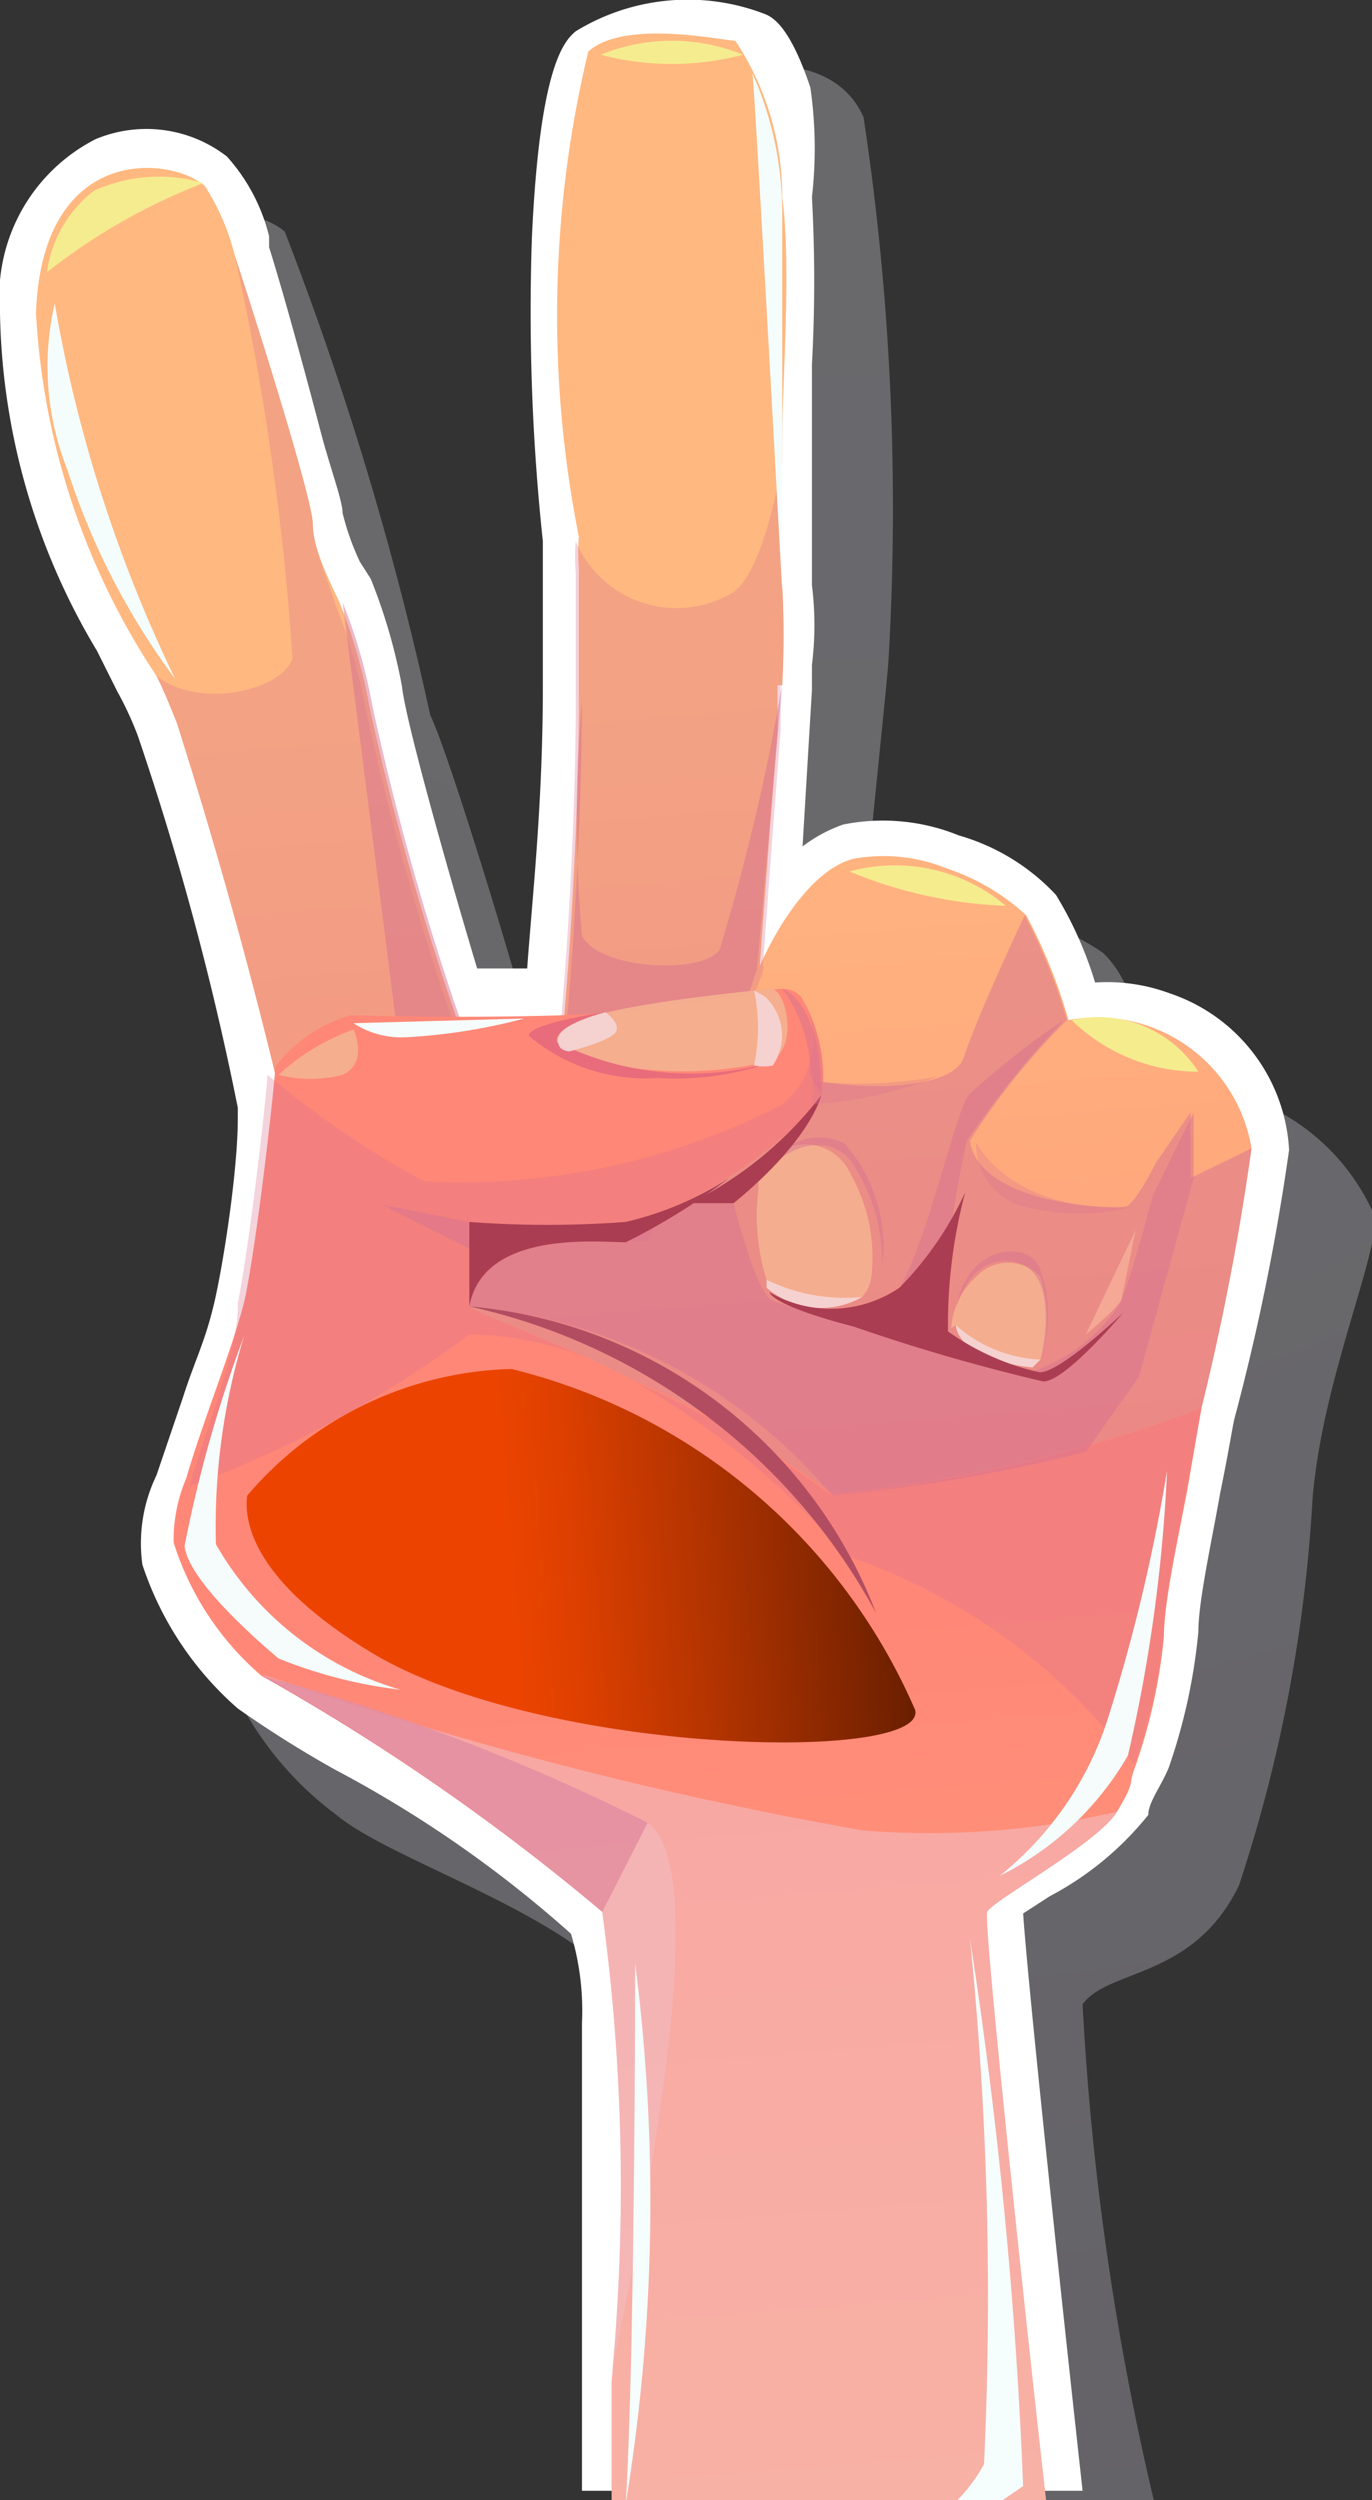 <svg xmlns="http://www.w3.org/2000/svg" xmlns:xlink="http://www.w3.org/1999/xlink" viewBox="0 0 8.77 15.98"><rect x="0" y="0" width="8.77" height="15.98" fill="#333333" stroke="none"/><defs><style>.cls-1{isolation:isolate;}.cls-2{opacity:0.3;fill:url(#radial-gradient);}.cls-12,.cls-16,.cls-2,.cls-5,.cls-6{mix-blend-mode:multiply;}.cls-3{fill:#fff;}.cls-4{fill:url(#Áåçûìÿííûé_ãðàäèåíò_152);}.cls-16,.cls-5,.cls-6{fill:#d87290;}.cls-5{opacity:0.5;}.cls-6{opacity:0.31;}.cls-7{fill:url(#Áåçûìÿííûé_ãðàäèåíò_151);}.cls-8{fill:#f5af8f;}.cls-10,.cls-15,.cls-17,.cls-18,.cls-8{opacity:0.97;mix-blend-mode:soft-light;}.cls-9{fill:#e86c7c;}.cls-10{fill:#f5d3d2;}.cls-11{fill:#ab3d52;}.cls-12{fill:#f3bac0;opacity:0.6;}.cls-13{mix-blend-mode:screen;fill:url(#Áåçûìÿííûé_ãðàäèåíò_59);}.cls-14{fill:#b24d61;}.cls-15{fill:#f5ee8f;}.cls-16{opacity:0.3;}.cls-17{fill:#f5a995;}.cls-18{fill:#f5ffff;}</style><radialGradient id="radial-gradient" cx="4294.61" cy="-741.99" r="39.78" gradientTransform="translate(4300.03 -740.83) rotate(180)" gradientUnits="userSpaceOnUse"><stop offset="0.01" stop-color="#e7e5f0"/><stop offset="0.17" stop-color="#e3e0ec"/><stop offset="0.37" stop-color="#d7d1e2"/><stop offset="0.59" stop-color="#c3b8d0"/><stop offset="0.82" stop-color="#a896b7"/><stop offset="1" stop-color="#8e75a0"/></radialGradient><linearGradient id="Áåçûìÿííûé_ãðàäèåíò_152" x1="343.23" y1="937.73" x2="343.23" y2="927.32" gradientTransform="matrix(-1, 0.08, 0.08, 1, 274.76, -950.63)" gradientUnits="userSpaceOnUse"><stop offset="0" stop-color="#ff8777"/><stop offset="0.98" stop-color="#ffb880"/></linearGradient><linearGradient id="Áåçûìÿííûé_ãðàäèåíò_151" x1="343.32" y1="943.56" x2="343.32" y2="933.45" gradientTransform="matrix(-1, 0.08, 0.08, 1, 274.76, -950.63)" gradientUnits="userSpaceOnUse"><stop offset="0.02" stop-color="#ffb880"/><stop offset="1" stop-color="#ff8777"/></linearGradient><linearGradient id="Áåçûìÿííûé_ãðàäèåíò_59" x1="341.98" y1="936.99" x2="346.15" y2="936.99" gradientTransform="matrix(-1, 0.08, 0.08, 1, 274.76, -950.63)" gradientUnits="userSpaceOnUse"><stop offset="0"/><stop offset="0.04" stop-color="#0c0300"/><stop offset="0.4" stop-color="#6b1f00"/><stop offset="0.69" stop-color="#b03300"/><stop offset="0.89" stop-color="#db3f00"/><stop offset="1" stop-color="#ec4400"/></linearGradient></defs><g class="cls-1"><g id="Layer_2" data-name="Layer 2"><g id="Layer_1-2" data-name="Layer 1"><path class="cls-2" d="M1.37,10.48a2.16,2.16,0,0,0,.78,1.12c.41.34,1.75.7,2,1.36A14.65,14.65,0,0,1,4,16H7.38a17.77,17.77,0,0,1-.46-3.19c.17-.23.71-.16,1-.76a9.58,9.58,0,0,0,.47-2.47c.06-.74.41-1.53.4-1.8a1.38,1.38,0,0,0-1.3-.84c-.14,0-.18-.61-.44-.85a1.49,1.49,0,0,0-1.16-.23c-.22.08-.34.22-.37.18s.15-1.64.16-1.83A16.69,16.69,0,0,0,5.52.75C5.29.22,4.4.41,4.06.72s-.14,3-.09,3.6a12.41,12.41,0,0,1-.11,2.54.28.28,0,0,1-.42-.05c0-.12-.55-1.95-.69-2.24a20.74,20.74,0,0,0-.93-3.09c-.3-.25-1-.1-1.28.84s1.19,4,1.4,5S1.36,10.21,1.37,10.48Z"/><path class="cls-3" d="M.75,4.42a2.16,2.16,0,0,1,.13.28,18.83,18.83,0,0,1,.64,2.38v.07c0,.31-.08.85-.14,1.13s-.13.4-.21.65L1,9.43A1,1,0,0,0,.91,10a2.09,2.09,0,0,0,.61.92h0a7.11,7.11,0,0,0,.62.39,7.57,7.57,0,0,1,1.51,1.05,1.71,1.71,0,0,1,.07.57v0q0,.38,0,.93h0c0,.38,0,.81,0,1.28v0c0,.31,0,.59,0,.78H6.92c-.14-1.27-.35-3.24-.38-3.69l.17-.11a2,2,0,0,0,.63-.52c0-.08.08-.18.13-.3v0a3.69,3.69,0,0,0,.19-.87c0-.2.09-.6.14-.89v0c.05-.24.08-.43.09-.47a14.52,14.52,0,0,0,.35-1.72,1.12,1.12,0,0,0-.76-1A1.15,1.15,0,0,0,7,6.28a2.42,2.42,0,0,0-.25-.56,1.36,1.36,0,0,0-.62-.38,1.29,1.29,0,0,0-.74-.07.94.94,0,0,0-.26.14l.06-1v0h0l0-.16a2.06,2.06,0,0,0,0-.51c0-.05,0-.28,0-.44s0-.21,0-.31V2.83h0c0-.13,0-.31,0-.5a9.89,9.89,0,0,0,0-1.07A2.72,2.72,0,0,0,5.18.56C5.05.17,4.94.11,4.89.09A1.37,1.37,0,0,0,3.68.2c-.07.06-.23.21-.28,1.32a13.82,13.82,0,0,0,.07,1.94c0,.06,0,.12,0,.18s0,.31,0,.63v0h0v.12h0c0,.76-.07,1.37-.1,1.8H3.05c-.21-.7-.46-1.6-.48-1.8a3.59,3.59,0,0,0-.2-.69v0L2.3,3.59a1.67,1.67,0,0,1-.11-.31c0-.08-.08-.29-.14-.52s-.22-.83-.33-1.18V1.51l0,0A1.18,1.18,0,0,0,1.45,1,.84.84,0,0,0,.61.89,1.13,1.13,0,0,0,0,2,4.33,4.33,0,0,0,.62,4.16Z"/><path class="cls-4" d="M1,4.32c.05.1.09.2.13.3A33.57,33.57,0,0,1,2,7.93l.12.55a9,9,0,0,0,1.25,2.21c.28.18,1.86-.35,3-.87C7.07,9.5,7.64,9.18,7.68,9A16.48,16.48,0,0,0,8,7.34a1,1,0,0,0-1.17-.82h0a3.45,3.45,0,0,0-.27-.67,1.41,1.41,0,0,0-.51-.3,1.07,1.07,0,0,0-.6-.06c-.29.08-.52.51-.6.7l0,.1c0-.06.09-1.24.12-1.62l0-.29H5A5.92,5.92,0,0,0,5,3.74a7.32,7.32,0,0,1,0-.79V2.81c0-.35.06-1.12,0-1.55a1.8,1.8,0,0,0-.3-1c-.08,0-.71-.14-.94.07A7.25,7.25,0,0,0,3.7,3.43a1.23,1.23,0,0,0,0,.2s0,.27,0,.65v.2c0,1-.11,2.42-.16,2.52s-.28.25-.39.14a17.58,17.58,0,0,1-.79-2.63,3.37,3.37,0,0,0-.19-.66h0C2.08,3.66,2,3.49,2,3.35S1.69,2.21,1.5,1.63h0a1.47,1.47,0,0,0-.19-.44C1.1,1,.27.91.23,2A4.64,4.64,0,0,0,1,4.32Z"/><path class="cls-5" d="M2.53,6.52,2.6,8.79l3,1.09.79-.06C7.07,9.5,7.64,9.18,7.68,9A16.48,16.48,0,0,0,8,7.34l-.39.19,0-.42-.22.32s-.13.26-.19.28-.94,0-1-.42a4.42,4.42,0,0,1,.62-.77h0a3.45,3.45,0,0,0-.27-.67s-.29.61-.39.91-1.3.2-1.48-.09l.16-.48L5,4.37H5A13.74,13.74,0,0,1,4.6,6.07c-.11.16-.77.13-.88-.09a8.58,8.58,0,0,1,0-1.5c0,1-.11,2.42-.16,2.52s-.28.25-.39.14a17.58,17.58,0,0,1-.79-2.63,3.37,3.37,0,0,0-.19-.66Z"/><path class="cls-6" d="M1,4.32c.05.1.09.2.13.3A33.57,33.57,0,0,1,2,7.93l2.14,0S5,6,4.87,6.19l0,.1c0-.06.09-1.24.12-1.62l0-.29H5A5.92,5.92,0,0,0,5,3.74a7.32,7.32,0,0,1,0-.79v0s-.11.71-.32.84a.7.7,0,0,1-1-.33h0a1.23,1.23,0,0,0,0,.2s0,.27,0,.65v.2c0,1-.11,2.42-.16,2.52s-.28.25-.39.14a17.58,17.58,0,0,1-.79-2.63,3.37,3.37,0,0,0-.19-.66h0C2.08,3.66,2,3.49,2,3.35S1.69,2.21,1.5,1.63a17.06,17.06,0,0,1,.37,2.58C1.8,4.41,1.28,4.54,1,4.32Z"/><path class="cls-7" d="M1.67,10.71h0a14,14,0,0,1,2.18,1.51,13,13,0,0,1,.06,3h0c0,.32,0,.6,0,.79H6.69c-.06-.51-.41-3.72-.38-3.79s.71-.44.83-.64.07-.16.11-.27h0a3.49,3.49,0,0,0,.19-.85c0-.22.09-.62.15-.94h0L7.68,9a9.47,9.47,0,0,1-2.36.55,6.48,6.48,0,0,0-1.25-.72l-.31-.15h0C3.35,8.5,3,8.37,3,8.35s0-.54,0-.54a6.27,6.27,0,0,0,1,0c.32,0,1.25-.63,1.26-.87a1,1,0,0,0-.14-.57h0A.16.16,0,0,0,5,6.32c-.14,0-.71.15-1.43.17s-1.17,0-1.33,0a.91.91,0,0,0-.48.33c0,.06-.1,1-.19,1.46-.06.28-.27.79-.38,1.17a1,1,0,0,0-.08.41A1.86,1.86,0,0,0,1.67,10.71Z"/><polygon class="cls-6" points="5.1 6.38 5.1 6.38 5.1 6.38 5.1 6.38"/><path class="cls-6" d="M5.32,9.56a6.48,6.48,0,0,0-1.25-.72A5.15,5.15,0,0,1,5.4,9.94a3.83,3.83,0,0,1,1.85,1.34,3.49,3.49,0,0,0,.19-.85c0-.22.09-.62.15-.94h0L7.68,9A9.47,9.47,0,0,1,5.32,9.56Z"/><path class="cls-6" d="M4.07,8.84l-.31-.15Z"/><path class="cls-6" d="M1.21,9.5A7.19,7.19,0,0,0,3,8.53a2,2,0,0,1,.77.16C3.35,8.5,3,8.37,3,8.35s0-.54,0-.54a6.27,6.27,0,0,0,1,0c.32,0,1.25-.63,1.26-.87a1,1,0,0,0-.14-.57A.53.53,0,0,1,5,7.06a4.48,4.48,0,0,1-2.29.49,5.92,5.92,0,0,1-1-.68c0,.06-.1,1-.19,1.46C1.53,8.61,1.32,9.12,1.21,9.5Z"/><polygon class="cls-5" points="3 7.81 2.44 7.7 3 7.98 3 7.81"/><path class="cls-5" d="M3,7.81l0,.54A3.43,3.43,0,0,1,5.32,9.56a10.82,10.82,0,0,0,1.62-.28l.34-.48.35-1.27,0-.42-.26.53s-.14.53-.21.69a1.09,1.09,0,0,1-.57.44,1.07,1.07,0,0,1-.58-.26,8.16,8.16,0,0,1,.17-1.22,6.16,6.16,0,0,1,.62-.77A5,5,0,0,0,6.19,7c-.09.12-.32,1.19-.51,1.31a1,1,0,0,1-.75,0c-.12-.08-.27-.74-.27-.74A3.62,3.62,0,0,1,4,7.84,9.26,9.26,0,0,1,3,7.81Z"/><path class="cls-8" d="M4.93,6.32c.09,0,.18.36,0,.46A2.37,2.37,0,0,1,3.6,6.72C3.36,6.54,3.94,6.42,4.93,6.32Z"/><path class="cls-9" d="M4.93,6.79a1.87,1.87,0,0,1-.73.1,1.15,1.15,0,0,1-.82-.27c0-.08.49-.15.49-.15s-.33.08-.31.19A1.9,1.9,0,0,0,4.93,6.79Z"/><path class="cls-10" d="M4.82,6.33a1.16,1.16,0,0,1,0,.48.28.28,0,0,0,.12,0,.34.34,0,0,0-.05-.44Z"/><path class="cls-10" d="M3.87,6.47s.09.06.07.12-.3.13-.3.13-.09,0-.07-.09S3.87,6.47,3.87,6.47Z"/><path class="cls-8" d="M6.11,8.47s0,.22.49.27c0,0,0,0,.05-.05a.85.85,0,0,0,0-.53v0h0a.28.28,0,0,0-.41,0,.49.49,0,0,0-.16.33h0Z"/><path class="cls-8" d="M4.9,8.18l0,.05a.53.53,0,0,0,.61.06l0,0a.23.23,0,0,0,.06-.13h0a1.08,1.08,0,0,0-.13-.65.32.32,0,0,0-.59,0h0a.3.3,0,0,0,0,.08v0A1.36,1.36,0,0,0,4.9,8.18Z"/><path class="cls-5" d="M4.9,7.5l0,0c.08-.13.36-.29.54-.08a1.18,1.18,0,0,1,.2.67,1,1,0,0,0-.24-.78A.36.36,0,0,0,4.9,7.5Z"/><path class="cls-5" d="M4.85,7.6l0,0,0,0Z"/><path class="cls-5" d="M6.11,8.39c0-.07.11-.39.39-.32s.16.6.15.62a.85.85,0,0,0,0-.57C6.6,7.92,6.16,7.94,6.11,8.39Z"/><path class="cls-10" d="M6.11,8.47s0,.22.49.27c0,0,0,0,.05-.05A.87.87,0,0,1,6.11,8.47Z"/><path class="cls-10" d="M4.9,8.18l0,.05a.53.53,0,0,0,.61.06l0,0A1.14,1.14,0,0,1,4.9,8.18Z"/><path class="cls-11" d="M4.66,7.53A4.08,4.08,0,0,1,4,7.94c-.18,0-.91-.08-1,.41l0-.54a6.64,6.64,0,0,0,1,0A2.09,2.09,0,0,0,4.66,7.53Z"/><path class="cls-11" d="M4.92,8.26s0,.08.54.22a12.1,12.1,0,0,0,1.21.35c.14,0,.51-.44.51-.44s-.42.4-.54.38a1.61,1.61,0,0,1-.58-.26,3.28,3.28,0,0,1,.11-.89,2.15,2.15,0,0,1-.42.61A.78.78,0,0,1,4.92,8.26Z"/><path class="cls-11" d="M5.25,7s-.06.28-.56.69l-.28,0A2.39,2.39,0,0,0,5.25,7Z"/><path class="cls-12" d="M3.91,15.19c0-.14.74-3.18.23-3.54a12.91,12.91,0,0,0-2.47-.94,14,14,0,0,1,2.18,1.51A13,13,0,0,1,3.91,15.19Z"/><path class="cls-12" d="M3.85,12.22a13,13,0,0,1,.06,3h0c0,.32,0,.6,0,.79H6.69c-.06-.51-.41-3.72-.38-3.79s.71-.44.83-.64a5.34,5.34,0,0,1-1.62.12,24.61,24.61,0,0,1-3.85-1A14,14,0,0,1,3.85,12.22Z"/><path class="cls-5" d="M1.67,10.71a14,14,0,0,1,2.18,1.51l.29-.57A12.91,12.91,0,0,0,1.67,10.71Z"/><path class="cls-13" d="M5.85,10.93c.08.34-2.39.29-3.48-.37-.76-.46-.81-.84-.79-1a2.29,2.29,0,0,1,1.69-.81A3.8,3.8,0,0,1,5.85,10.93Z"/><path class="cls-14" d="M5.6,10.31A3.92,3.92,0,0,0,3,8.35,3.07,3.07,0,0,1,5.6,10.31Z"/><path class="cls-15" d="M6.43,5.79a2.89,2.89,0,0,1-1-.22A1.1,1.1,0,0,1,6.43,5.79Z"/><path class="cls-15" d="M7.66,6.85a1.16,1.16,0,0,1-.81-.33A.76.76,0,0,1,7.66,6.85Z"/><path class="cls-15" d="M4.75.35a1.79,1.79,0,0,1-.91,0A1.2,1.2,0,0,1,4.75.35Z"/><path class="cls-15" d="M1.3,1.17a3.85,3.85,0,0,0-1,.57.79.79,0,0,1,.3-.52A1,1,0,0,1,1.3,1.17Z"/><path class="cls-16" d="M7.21,7.72a1.37,1.37,0,0,1-.63,0,.41.41,0,0,1-.34-.42S6.44,7.74,7.21,7.72Z"/><path class="cls-16" d="M6,6.88a2.78,2.78,0,0,1-.81.18.51.51,0,0,0,0-.15A2.87,2.87,0,0,0,6,6.88Z"/><path class="cls-17" d="M7.26,7.86l-.32.67s.22-.18.23-.23S7.26,7.86,7.26,7.86Z"/><path class="cls-18" d="M2.56,10.8a3,3,0,0,1-.78-.2c-.13-.11-.58-.5-.6-.72a8.37,8.37,0,0,1,.38-1.34,4.18,4.18,0,0,0-.18,1.33A2,2,0,0,0,2.56,10.8Z"/><path class="cls-18" d="M6.29,15.75A1.06,1.06,0,0,1,6.1,16h.28l.16-.11a30.77,30.77,0,0,0-.34-3.5A22.75,22.75,0,0,1,6.29,15.75Z"/><path class="cls-18" d="M7.46,9.4a10,10,0,0,1-.25,1.82,1.94,1.94,0,0,1-.82.77,2.11,2.11,0,0,0,.69-1A11.33,11.33,0,0,0,7.46,9.4Z"/><path class="cls-18" d="M4.81.47A2.2,2.2,0,0,1,5,1.36C5,2,5,3.78,5,3.78S4.83.65,4.81.47Z"/><path class="cls-18" d="M.35,1.94a9,9,0,0,0,.77,2.4A4.6,4.6,0,0,1,.43,3,1.78,1.78,0,0,1,.35,1.94Z"/><path class="cls-18" d="M4,16H4a11.91,11.91,0,0,0,.06-3.45S4.06,15,4,16Z"/><path class="cls-18" d="M3.35,6.51a3.68,3.68,0,0,1-.76.12.56.56,0,0,1-.33-.09Z"/><path class="cls-8" d="M1.78,6.87a.82.82,0,0,0,.41,0c.17-.08.07-.29.07-.29A1.42,1.42,0,0,0,1.78,6.87Z"/><path class="cls-5" d="M5.25,7l-.07-.13A.93.93,0,0,0,5,6.32S5.25,6.39,5.25,7Z"/></g></g></g></svg>